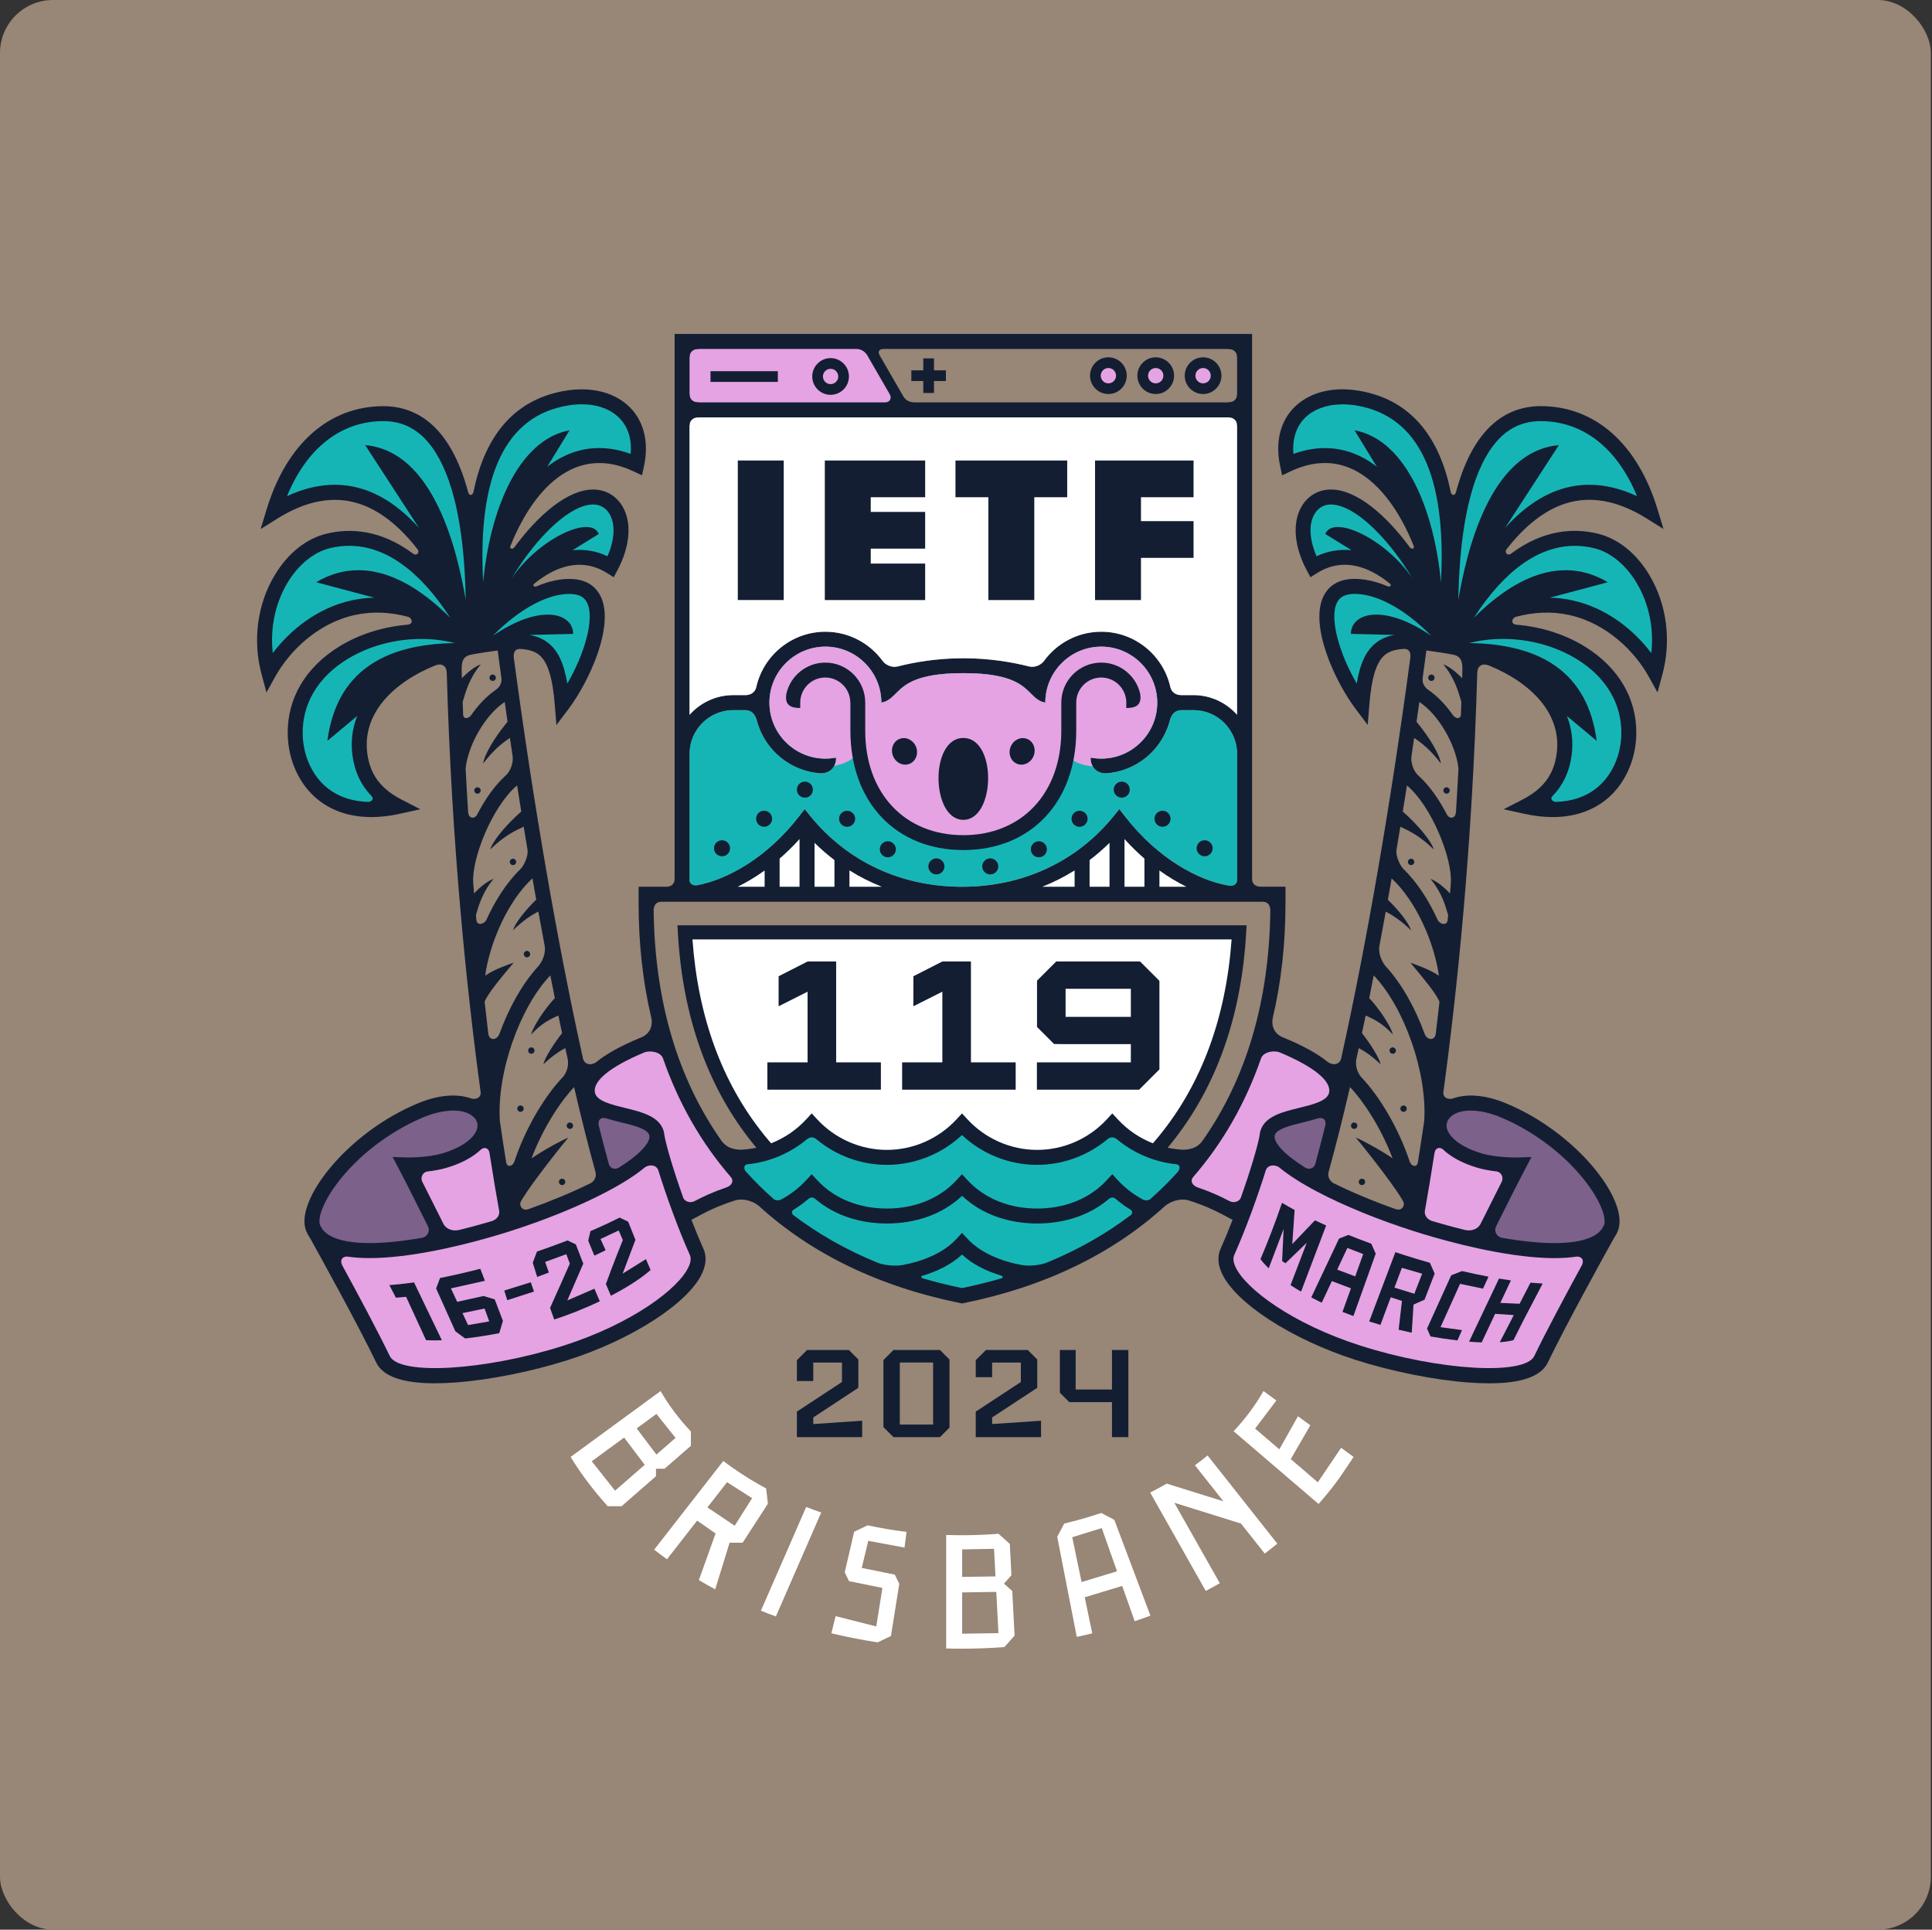 <svg width="729" height="728" viewBox="0 0 729 728" fill="none" xmlns="http://www.w3.org/2000/svg">
<rect x="0" y="0" width="729" height="728" fill="#333333" stroke="none"/>
<rect width="728.562" height="728" rx="20" fill="#988676"/>
<g clip-path="url(#clip0_1018_143)">
<path d="M622.389 216.995C617.438 208.693 610.436 203.106 602.672 201.279C593.903 199.208 582.487 199.736 570.328 208.761C568.717 210.002 567.633 208.351 568.424 207.276C575.455 198.241 582.897 192.449 590.7 189.958C600.192 186.93 610.485 188.825 621.305 195.585L627.682 199.57L625.505 192.371C617.995 167.493 601.911 153.222 581.373 153.222C573.648 153.222 566.998 156.045 561.588 161.603C556.285 167.053 552.213 175.102 549.39 185.651C548.951 187.341 547.652 186.774 547.418 185.651H547.408C546.929 183.297 546.373 181.021 545.728 178.882C540.298 160.734 529.185 150.146 512.7 147.401C505.776 146.248 499.37 147.02 494.224 149.52C491.88 150.653 489.809 152.148 488.061 153.974C484.233 157.979 482.27 163.351 482.319 169.476C482.329 171.009 482.466 172.592 482.729 174.203C482.817 174.74 482.924 175.287 483.042 175.834L483.784 179.321L487.007 177.807C493.774 174.623 500.249 173.871 506.323 175.532C508.345 176.088 510.327 176.909 512.261 178.003C520.806 182.828 528.14 192.742 533.443 205.977C533.882 207.188 532.515 207.237 532.007 206.544C523.052 194.354 511.9 184.674 502.202 184.674C497.602 184.674 493.599 186.95 491.216 190.925C487.553 197.011 488.237 206.046 493.042 215.091L494.468 217.767L497.036 216.155C501.802 213.176 506.948 212.356 512.349 213.694C516.372 214.7 520.445 216.917 524.449 220.179C525.288 220.971 524.39 221.508 523.618 221.186V221.205C518.999 219.242 514.497 218.255 510.327 218.412C503.735 218.656 500.718 222.162 499.341 225.053C494.116 236.052 503.569 256.925 511.597 267.562L516.079 273.501L516.675 266.078C517.525 255.421 519.4 249.502 522.769 246.913C524.468 245.605 526.743 244.96 529.771 244.813C531.314 244.735 532.486 245.653 532.134 248.31C524.732 303.644 515.523 356.682 506.069 399.269C505.542 401.642 503.032 402.121 500.981 400.636C497.231 397.569 491.802 394.561 484.643 391.591C484.643 391.591 484.624 391.591 484.614 391.582C484.301 391.455 483.989 391.328 483.676 391.201C480.327 389.609 479.682 386.268 480.288 383.924C480.298 383.875 480.298 383.846 480.298 383.807C483.442 370.435 485.053 356.037 485.053 340.722V334.519H475.629C473.813 334.519 472.446 333.542 472.446 331.56V126H254.552V331.589C254.552 333.562 253.185 334.549 251.368 334.549H240.958V340.751C240.958 356.067 242.579 370.464 245.724 383.836C245.724 383.875 245.724 383.904 245.734 383.943C246.349 386.288 245.694 389.618 242.355 391.22C242.042 391.347 241.72 391.474 241.417 391.601C241.417 391.601 241.398 391.601 241.388 391.611C234.239 394.58 228.8 397.589 225.05 400.656C223.009 402.141 220.489 401.662 219.962 399.288C210.508 356.702 201.299 303.654 193.897 248.33C193.545 245.673 194.717 244.755 196.26 244.833C199.278 244.979 201.563 245.624 203.262 246.933C206.622 249.531 208.506 255.441 209.356 266.097L209.952 273.52L214.434 267.582C222.462 256.935 231.915 236.071 226.69 225.073C225.313 222.182 222.296 218.685 215.704 218.431C211.534 218.275 207.032 219.261 202.422 221.225V221.205C201.651 221.527 200.743 220.99 201.592 220.189C205.596 216.917 209.669 214.71 213.692 213.704C219.093 212.356 224.239 213.186 229.005 216.165L231.573 217.777L232.999 215.1C237.804 206.055 238.487 197.02 234.825 190.935C232.433 186.96 228.429 184.684 223.839 184.684C214.151 184.684 202.989 194.364 194.034 206.563C193.526 207.247 192.149 207.198 192.598 205.987C197.901 192.752 205.225 182.838 213.78 178.013C221.514 173.646 230.02 173.578 239.034 177.817L242.257 179.331L242.999 175.844C244.864 167.092 243.077 159.327 237.98 153.984C232.384 148.133 223.409 145.731 213.34 147.411C196.856 150.155 185.742 160.743 180.313 178.892C179.668 181.041 179.121 183.307 178.633 185.67H178.623C178.389 186.784 177.08 187.35 176.65 185.67C173.818 175.121 169.756 167.073 164.453 161.623C159.053 156.065 152.392 153.242 144.668 153.242C124.13 153.242 108.046 167.512 100.536 192.391L98.358 199.589L104.735 195.604C115.556 188.845 125.849 186.95 135.341 189.978C143.144 192.469 150.586 198.261 157.617 207.296C158.408 208.37 157.324 210.011 155.713 208.771C143.554 199.755 132.138 199.228 123.368 201.299C115.605 203.135 108.603 208.712 103.651 217.015C97.05 227.994 95.272 241.668 98.729 254.503L100.546 261.223L103.935 255.138C109.003 246.044 119.501 235.202 133.808 232.037C140.312 230.601 147.09 230.846 154.082 232.731C155.635 233.297 155.986 235.505 153.867 235.642V235.671C144.687 236.433 135.566 239.207 127.87 243.993C115.224 251.846 108.368 263.538 108.564 276.929C108.71 286.902 113.046 296.211 120.156 301.837C124.179 305.021 130.605 308.254 140.117 308.254C143.359 308.254 146.953 307.883 150.937 306.994L158.594 305.304L151.621 301.72C143.72 297.656 139.707 292.323 138.613 284.402C136.523 269.262 148.281 257.56 164.141 251.074C166.865 250.039 168.496 251.27 168.574 253.878C170.41 318.891 176.162 373.795 181.348 411.928C181.66 414.243 179.277 415.053 177.442 414.301C172.236 412.543 165.381 413.119 158.105 416.079C131.122 427.068 110.917 453.049 115.536 464.419C115.898 465.318 116.366 466.158 116.913 466.939C121.103 474.47 134.999 499.612 141.962 514.048C144.472 519.245 151.894 521.872 164.072 521.872C166.455 521.872 169.014 521.774 171.758 521.569C184.746 520.622 200.674 517.438 214.356 513.071C238.653 505.306 259.962 491.475 265.021 480.184C266.857 476.072 266.271 473.024 265.441 471.178C263.888 467.701 262.355 463.97 260.89 460.19C261.242 460.004 261.574 459.828 261.925 459.643C265.958 457.464 270.412 455.062 277.541 452.825C279.963 452.112 283.849 452.747 286.545 455.14C306.135 472.956 331.663 485.429 362.434 491.632L362.991 491.749L363.548 491.632C394.31 485.429 419.838 472.956 439.438 455.13C442.143 452.747 446.02 452.121 448.442 452.835C455.571 455.081 460.024 457.474 464.057 459.652C464.409 459.848 464.75 460.014 465.092 460.199C463.627 463.979 462.094 467.711 460.541 471.188C459.721 473.024 459.125 476.081 460.961 480.194C466.02 491.495 487.319 505.326 511.626 513.081C525.308 517.447 541.236 520.632 554.224 521.579C556.969 521.784 559.527 521.882 561.91 521.882C574.088 521.882 581.51 519.264 584.02 514.058C590.983 499.621 604.879 474.48 609.069 466.949C609.616 466.167 610.085 465.327 610.446 464.429C615.065 453.059 594.87 427.077 567.877 416.089C560.601 413.129 553.746 412.543 548.541 414.311C546.705 415.063 544.322 414.243 544.634 411.928C549.82 373.805 555.582 318.901 557.408 253.878C557.486 251.27 559.117 250.049 561.842 251.074C577.691 257.56 589.449 269.262 587.369 284.402C586.276 292.313 582.272 297.656 574.361 301.72L567.389 305.304L575.045 306.994C579.029 307.873 582.623 308.254 585.865 308.254C595.377 308.254 601.803 305.021 605.827 301.837C612.936 296.211 617.272 286.902 617.419 276.929C617.614 263.538 610.758 251.846 598.112 243.993C590.407 239.217 581.295 236.433 572.115 235.671V235.642C570.006 235.505 570.357 233.297 571.9 232.731C578.893 230.846 585.66 230.601 592.174 232.037C606.481 235.202 616.989 246.044 622.048 255.138L625.436 261.223L627.253 254.503C630.72 241.668 628.942 228.003 622.38 216.995H622.389ZM174.756 269.584C174.697 268.002 174.639 266.419 174.58 264.827C175.654 261.282 176.895 256.075 181.426 250.625C179.19 251.455 176.631 253.428 174.287 255.88C174.248 254.688 174.219 253.487 174.19 252.295L174.219 252.315C174.15 249.697 174.727 247.656 177.49 247.04C178.096 246.913 178.701 246.806 179.307 246.689C179.688 246.62 180.049 246.562 180.42 246.493C180.996 246.396 181.572 246.298 182.149 246.22L187.793 245.399C188.252 248.838 188.711 252.276 189.18 255.695C189.512 258.166 188.047 259.631 186.875 260.393C183.555 262.698 180.43 265.999 177.774 269.828H177.764C176.729 271.254 174.834 271.391 174.756 269.594V269.584ZM176.69 306.603H176.65C176.299 301.124 175.977 295.537 175.684 289.842C176.787 280.534 183.35 269.506 190.45 264.817C190.801 267.318 191.162 269.809 191.514 272.29C186.573 278.228 182.725 284.763 182.315 288.074C186.25 282.8 189.678 280.25 192.403 278.375C192.725 280.582 193.057 282.78 193.389 284.968C193.868 287.674 192.578 291.122 190.723 292.665C186.66 296.328 182.998 301.573 180.069 307.268C179.092 309.104 176.836 308.821 176.699 306.594L176.69 306.603ZM179.746 347.032C179.688 346.426 179.639 345.82 179.58 345.205C180.625 341.679 181.953 336.737 186.25 331.569C183.946 332.429 181.279 334.5 178.877 337.069C178.77 335.74 178.652 334.402 178.545 333.054H178.565C177.871 324.087 185.733 304.171 195.118 296.308C195.635 299.61 196.153 302.901 196.68 306.164C190.869 311.282 185.987 317.191 184.961 320.473C190.371 315.189 194.483 313.353 197.608 311.888C198.077 314.75 198.545 317.592 199.024 320.425C199.493 323.208 197.442 326.881 196.397 327.858C191.241 332.859 186.846 339.696 183.545 347.002C182.754 348.692 179.971 349.405 179.736 347.022L179.746 347.032ZM188.477 389.96C187.442 392.656 184.571 392.637 184.248 389.96C183.78 386.063 183.311 382.039 182.852 377.888C184.336 374.488 188.545 369.507 193.819 363.168C191.407 364.066 186.563 365.668 183.067 368.091C184.824 355.49 191.709 339.852 200.909 331.364C201.377 334.06 201.856 336.746 202.325 339.403C197.881 343.769 194.405 348.262 193.565 350.968C197.354 347.266 200.508 345.264 203.125 343.886C203.917 348.233 204.708 352.531 205.508 356.76C206.055 359.681 204.581 363.041 202.852 364.838C197.08 371.177 192.051 380.154 188.487 389.941L188.477 389.96ZM194.053 438.3C193.467 440.029 191.348 440.674 190.967 438.369C190.225 433.7 189.424 428.523 188.604 422.877C187.432 404.534 196.182 379.978 207.657 367.983C208.223 370.865 208.79 373.727 209.356 376.549C205.86 380.222 201.143 387.128 200.44 390.273C204.278 386.063 207.823 384.354 210.704 383.143C211.163 385.37 211.631 387.577 212.09 389.755C208.946 393.76 205.577 399.064 205.03 401.525C208.077 398.653 210.84 396.671 213.311 395.43C213.594 396.729 213.878 398.009 214.161 399.288C214.874 402.531 213.419 405.354 212.09 406.673C206.221 412.817 198.555 424.665 194.053 438.31V438.3ZM222.755 446.427C216.046 449.738 208.155 453.049 199.561 456.126C197.325 456.917 196.182 455.491 196.319 453.87C196.319 453.841 196.319 453.802 196.329 453.772C197.725 450.334 209.014 435.722 214.424 429.207C212.344 429.988 205.743 433.524 200.557 437.001C205.137 424.889 212.1 414.78 216.632 410.15C219.317 421.725 222.003 432.43 224.679 442.071C225.294 444.317 223.839 445.89 222.764 446.437L222.755 446.427ZM333.352 131.655H466.791V151.806H345.061C343.001 151.806 341.594 150.82 340.852 149.53L331.897 134.009C331.135 132.681 331.731 131.655 333.362 131.655H333.352ZM260.197 157.462H466.791V269.672C462.739 265.14 456.86 262.258 450.317 262.258H445.717C443.266 262.258 441.996 260.735 441.664 259.387C439.047 247.373 428.334 238.347 415.55 238.347C406.732 238.347 398.9 242.655 394.027 249.258C392.972 250.791 390.609 252.002 388.284 251.436C382.503 249.961 373.821 248.34 363.509 248.34C353.196 248.34 344.505 249.961 338.733 251.436C336.399 252.002 334.036 250.781 332.981 249.248C328.108 242.635 320.276 238.337 311.457 238.337C298.674 238.337 287.961 247.363 285.344 259.377C285.011 260.725 283.742 262.249 281.291 262.249H276.691C270.148 262.249 264.269 265.12 260.216 269.662V157.462H260.197ZM260.197 291.747V284.382C260.197 275.298 267.589 267.904 276.671 267.904H281.017C284.289 267.904 285.226 270.346 285.763 272.524C288.83 283.083 298.254 290.975 309.611 291.747C314.211 291.835 315.725 287.928 315.442 285.798C314.133 286.052 312.795 286.189 311.438 286.189C299.797 286.189 290.324 276.714 290.324 265.071C290.324 253.428 299.797 243.954 311.438 243.954C323.078 243.954 332.551 253.428 332.551 265.071H332.6C340.208 263.567 337.122 253.956 363.489 253.956C389.857 253.956 386.771 263.567 394.378 265.071H394.427C394.427 253.428 403.9 243.954 415.541 243.954C427.181 243.954 436.654 253.428 436.654 265.071C436.654 276.714 427.181 286.189 415.541 286.189C414.193 286.189 412.855 286.052 411.537 285.798C411.254 287.928 412.767 291.835 417.367 291.747C428.715 290.975 438.139 283.093 441.215 272.524C441.752 270.346 442.69 267.904 445.961 267.904H450.307C459.389 267.904 466.782 275.298 466.782 284.382V332.058C466.782 333.289 465.61 334.451 463.754 334.119C452.26 332.243 436.898 323.98 424.535 308.059L422.357 305.255L420.111 308.01C406.175 325.123 385.882 334.549 362.991 334.549C340.1 334.549 319.817 325.123 305.871 308.01L303.625 305.255L301.447 308.059C289.347 323.638 274.386 331.872 262.98 333.982C261.271 334.197 260.187 333.24 260.187 332.068V291.757L260.197 291.747ZM453.578 430.623C452.153 432.401 450.16 433.7 446.42 433.758C444.447 433.67 442.494 433.416 440.57 432.996C441.039 432.44 441.508 431.873 441.967 431.316C458.92 410.248 468.422 383.523 470.209 351.896L470.366 349.083H255.626L255.783 351.896C257.56 383.523 267.062 410.248 284.025 431.316C284.484 431.883 284.953 432.44 285.422 432.996C283.508 433.407 281.554 433.661 279.572 433.758C275.822 433.7 273.83 432.391 272.404 430.613C255.685 406.995 247.023 377.634 246.632 343.183C246.837 340.751 248.273 340.204 249.611 340.204H476.362C477.7 340.204 479.135 340.751 479.34 343.183C478.95 377.634 470.288 406.995 453.569 430.623H453.578ZM526.451 456.116C517.857 453.049 509.966 449.728 503.257 446.417C502.183 445.87 500.728 444.298 501.343 442.051C504.009 432.41 506.704 421.705 509.39 410.13C513.911 414.76 520.884 424.87 525.464 436.982C520.279 433.504 513.667 429.969 511.597 429.187C517.017 435.702 528.306 450.314 529.693 453.753C529.693 453.782 529.693 453.821 529.703 453.85C529.829 455.472 528.697 456.898 526.46 456.107L526.451 456.116ZM537.398 422.887C536.578 428.533 535.777 433.71 535.035 438.378C534.664 440.684 532.544 440.029 531.949 438.31C527.447 424.665 519.781 412.817 513.911 406.673C512.593 405.354 511.128 402.541 511.841 399.288C512.124 398.009 512.407 396.729 512.691 395.43C515.152 396.671 517.925 398.663 520.972 401.525C520.425 399.064 517.056 393.76 513.911 389.755C514.38 387.567 514.839 385.37 515.298 383.143C518.179 384.363 521.724 386.063 525.562 390.273C524.859 387.128 520.142 380.212 516.646 376.549C517.212 373.727 517.779 370.865 518.345 367.983C529.82 379.978 538.57 404.543 537.398 422.887ZM541.754 389.97C541.421 392.646 538.55 392.666 537.525 389.97C533.951 380.183 528.921 371.206 523.159 364.877C521.431 363.07 519.956 359.71 520.503 356.789C521.304 352.55 522.095 348.262 522.886 343.916C525.503 345.293 528.658 347.295 532.447 350.997C531.607 348.292 528.13 343.799 523.687 339.432C524.165 336.766 524.634 334.089 525.103 331.394C534.302 339.872 541.187 355.52 542.945 368.12C539.449 365.698 534.605 364.096 532.193 363.197C537.457 369.536 541.675 374.518 543.16 377.917C542.701 382.058 542.232 386.092 541.763 389.99L541.754 389.97ZM547.457 333.054C547.349 334.402 547.242 335.74 547.125 337.069C544.722 334.5 542.056 332.439 539.751 331.569C544.048 336.737 545.386 341.679 546.422 345.205C546.363 345.82 546.314 346.416 546.255 347.032C546.021 349.425 543.238 348.712 542.447 347.012C539.146 339.706 534.751 332.878 529.595 327.877C528.55 326.891 526.499 323.218 526.968 320.434C527.447 317.602 527.915 314.759 528.384 311.897C531.509 313.363 535.621 315.199 541.031 320.483C540.005 317.201 535.123 311.302 529.312 306.174C529.839 302.901 530.357 299.62 530.874 296.318C540.259 304.171 548.121 324.097 547.427 333.054H547.447H547.457ZM549.351 306.613H549.312C549.166 308.83 546.92 309.114 545.943 307.277C543.013 301.593 539.351 296.347 535.289 292.685C533.433 291.141 532.144 287.693 532.622 284.978C532.955 282.79 533.277 280.592 533.609 278.385C536.343 280.25 539.761 282.809 543.697 288.084C543.287 284.773 539.439 278.228 534.498 272.299C534.859 269.819 535.21 267.328 535.562 264.827C542.662 269.516 549.224 280.543 550.328 289.852C550.035 295.546 549.703 301.134 549.361 306.623L549.351 306.613ZM551.715 255.88C549.371 253.428 546.812 251.465 544.576 250.625C549.107 256.075 550.347 261.282 551.422 264.827C551.363 266.419 551.304 268.002 551.246 269.584C551.168 271.381 549.273 271.245 548.238 269.809H548.228C545.572 265.999 542.447 262.698 539.126 260.393C537.955 259.621 536.49 258.156 536.822 255.685C537.291 252.266 537.75 248.828 538.209 245.39L543.853 246.21C544.429 246.298 545.005 246.386 545.582 246.484C545.953 246.552 546.314 246.611 546.695 246.679C547.3 246.786 547.906 246.904 548.511 247.031C551.275 247.656 551.851 249.687 551.783 252.305L551.812 252.286C551.783 253.487 551.744 254.679 551.715 255.87V255.88Z" fill="#131E33"/>
<path d="M260.195 269.662C264.248 265.13 270.127 262.249 276.67 262.249H281.27C283.721 262.249 284.991 260.725 285.323 259.377C287.94 247.363 298.653 238.337 311.436 238.337C320.255 238.337 328.087 242.645 332.96 249.248C334.015 250.781 336.378 251.993 338.712 251.426C344.493 249.951 353.175 248.33 363.488 248.33C373.801 248.33 382.482 249.951 388.264 251.426C390.598 251.993 392.961 250.772 394.006 249.238C398.879 242.625 406.711 238.328 415.53 238.328C428.313 238.328 439.026 247.353 441.643 259.367C441.975 260.715 443.245 262.239 445.696 262.239H450.296C456.839 262.239 462.718 265.111 466.771 269.652V157.462H260.176V269.672L260.195 269.662Z" fill="white"/>
<path d="M450.315 267.914H445.97C442.698 267.914 441.76 270.356 441.223 272.534C438.157 283.093 428.733 290.985 417.375 291.757C412.776 291.845 411.262 287.937 411.545 285.808C412.854 286.062 414.192 286.199 415.549 286.199C427.19 286.199 436.663 276.724 436.663 265.081C436.663 253.438 427.19 243.964 415.549 243.964C403.908 243.964 394.436 253.438 394.436 265.081H394.387C386.779 263.577 389.865 253.966 363.498 253.966C337.13 253.966 340.216 263.577 332.608 265.081H332.56C332.56 253.438 323.087 243.964 311.446 243.964C299.805 243.964 290.332 253.438 290.332 265.081C290.332 276.724 299.805 286.199 311.446 286.199C312.804 286.199 314.132 286.062 315.45 285.808C315.733 287.937 314.22 291.845 309.62 291.757C298.272 290.985 288.848 283.103 285.772 272.534C285.235 270.356 284.297 267.914 281.026 267.914H276.68C267.598 267.914 260.205 275.308 260.205 284.392V332.068C260.205 333.24 261.279 334.197 262.998 333.982C274.405 331.872 289.366 323.648 301.465 308.059L303.643 305.255L305.889 308.01C319.835 325.123 340.118 334.549 363.009 334.549C385.9 334.549 406.184 325.123 420.129 308.01L422.375 305.255L424.553 308.059C436.926 323.98 452.288 332.243 463.773 334.119C465.628 334.451 466.8 333.289 466.8 332.058V284.382C466.8 275.298 459.407 267.904 450.325 267.904L450.315 267.914Z" fill="#16B5B5"/>
<path d="M198.838 361.156C199.502 361.156 200.039 360.618 200.039 359.954C200.039 359.29 199.502 358.753 198.838 358.753C198.174 358.753 197.637 359.29 197.637 359.954C197.637 360.618 198.174 361.156 198.838 361.156Z" fill="#131E33"/>
<path d="M200.488 397.54C201.152 397.54 201.689 397.002 201.689 396.339C201.689 395.675 201.152 395.137 200.488 395.137C199.825 395.137 199.287 395.675 199.287 396.339C199.287 397.002 199.825 397.54 200.488 397.54Z" fill="#131E33"/>
<path d="M215.039 425.895C215.703 425.895 216.24 425.358 216.24 424.694C216.24 424.03 215.703 423.493 215.039 423.493C214.375 423.493 213.838 424.03 213.838 424.694C213.838 425.358 214.375 425.895 215.039 425.895Z" fill="#131E33"/>
<path d="M212.1 444.688C211.436 444.688 210.898 445.226 210.898 445.89C210.898 446.554 211.436 447.091 212.1 447.091C212.764 447.091 213.301 446.554 213.301 445.89C213.301 445.226 212.764 444.688 212.1 444.688Z" fill="#131E33"/>
<path d="M196.396 419.459C197.06 419.459 197.598 418.921 197.598 418.257C197.598 417.594 197.06 417.056 196.396 417.056C195.733 417.056 195.195 417.594 195.195 418.257C195.195 418.921 195.733 419.459 196.396 419.459Z" fill="#131E33"/>
<path d="M193.555 326.373C194.219 326.373 194.756 325.836 194.756 325.172C194.756 324.507 194.219 323.97 193.555 323.97C192.891 323.97 192.354 324.507 192.354 325.172C192.354 325.836 192.891 326.373 193.555 326.373Z" fill="#131E33"/>
<path d="M180.166 299.424C180.829 299.424 181.367 298.886 181.367 298.223C181.367 297.559 180.829 297.021 180.166 297.021C179.503 297.021 178.965 297.559 178.965 298.223C178.965 298.886 179.503 299.424 180.166 299.424Z" fill="#131E33"/>
<path d="M185.898 256.886C186.563 256.886 187.1 256.349 187.1 255.685C187.1 255.021 186.563 254.483 185.898 254.483C185.234 254.483 184.697 255.021 184.697 255.685C184.697 256.349 185.234 256.886 185.898 256.886Z" fill="#131E33"/>
<path d="M378.059 482.216C373.196 483.632 368.186 484.882 363.001 485.947C357.815 484.882 352.805 483.632 347.942 482.216C347.59 482.001 347.492 481.483 347.971 481.336C353.645 479.647 359.036 477.029 363.001 473.298C366.956 477.019 372.346 479.627 378.02 481.317V481.336C378.509 481.473 378.411 482.001 378.059 482.216Z" fill="#16B5B5"/>
<path d="M426.703 458.392C417.249 465.562 406.653 471.559 394.944 476.365C392.61 477.273 388.733 477.771 385.628 477.273C378.001 475.896 370.051 472.751 365.09 467.369L363.01 465.122L360.93 467.369C355.998 472.712 348.186 475.857 340.608 477.244C337.473 477.801 333.459 477.302 331.076 476.365C319.357 471.559 308.771 465.562 299.318 458.392C298.732 457.826 298.585 456.917 299.464 456.37C301.398 455.189 303.244 453.85 304.962 452.366C305.754 451.672 306.681 451.535 307.58 452.278C315.06 458.666 324.709 461.586 334.67 461.586C345.197 461.586 355.373 458.334 363.02 451.154C370.667 458.334 380.842 461.586 391.37 461.586C401.331 461.586 410.97 458.666 418.46 452.278C419.359 451.545 420.277 451.672 421.077 452.375C422.796 453.85 424.642 455.189 426.576 456.37C427.445 456.927 427.308 457.836 426.722 458.392H426.703Z" fill="#16B5B5"/>
<path d="M444.603 441.914C441.253 445.655 437.679 449.172 433.91 452.493C433.226 452.903 432.191 452.981 431.302 452.571C427.757 450.686 424.515 448.205 421.78 445.235L419.7 442.989L417.62 445.235C410.862 452.551 401.292 455.941 391.35 455.941C381.409 455.941 371.829 452.551 365.071 445.235L362.99 442.989L360.91 445.235C354.152 452.551 344.582 455.941 334.64 455.941C324.699 455.941 315.119 452.551 308.361 445.235L306.281 442.989L304.201 445.235C301.466 448.195 298.234 450.676 294.698 452.561C293.81 452.991 292.765 452.913 292.081 452.493C288.312 449.172 284.737 445.665 281.388 441.924C280.587 440.918 280.606 439.424 282.023 439.257C290.226 438.437 298.019 435.155 304.367 429.9C305.363 429.05 306.681 428.689 307.999 429.754C315.412 435.966 324.865 439.463 334.621 439.463C345.148 439.463 355.324 435.399 362.971 428.22C370.618 435.399 380.793 439.463 391.321 439.463C401.077 439.463 410.53 435.966 417.942 429.744C419.261 428.689 420.579 429.05 421.575 429.9C427.913 435.145 435.716 438.427 443.919 439.248C445.335 439.424 445.355 440.908 444.554 441.914H444.603Z" fill="#16B5B5"/>
<path d="M288.174 427.976C272.432 408.411 263.389 383.68 261.289 354.416H464.72C462.61 383.68 453.577 408.421 437.825 427.986C436.926 429.109 435.979 430.222 435.012 431.326C430.022 429.363 425.481 426.306 421.78 422.301L419.7 420.054L417.619 422.301C410.862 429.617 401.291 433.817 391.35 433.817C381.408 433.817 371.828 429.617 365.07 422.301L362.99 420.054L360.91 422.301C354.152 429.617 344.581 433.817 334.64 433.817C324.698 433.817 315.118 429.617 308.36 422.301L306.28 420.054L304.2 422.301C300.499 426.306 295.958 429.373 290.967 431.326C290.02 430.232 289.073 429.128 288.155 427.986L288.174 427.976Z" fill="white"/>
<g opacity="0.5">
<path d="M121.581 463.677C121.181 462.954 120.898 462.456 120.751 462.192C119.716 459.35 122.294 452.18 129.316 443.79C137.275 434.266 148.554 426.081 160.244 421.314C163.457 420.006 167.451 418.98 171.104 418.98C173.916 418.98 176.533 419.586 178.408 421.148C179.414 421.979 180.518 423.414 180.088 425.514C179.483 428.445 175.713 432.518 166.924 435.126C160.976 436.894 153.086 436.659 153.008 436.659L148.154 436.503L150.41 440.801C153.437 446.564 158.262 456.195 161.435 462.553C162.519 464.731 160.986 466.665 159.336 466.968C155.43 467.652 151.465 468.219 147.588 468.57C133.886 469.83 124.794 468.092 121.591 463.667L121.581 463.677Z" fill="#E5A3E3"/>
<path d="M228.947 421.969C230.793 422.555 232.707 423.034 234.563 423.483C238.889 424.538 243.782 425.739 244.846 427.898C245.051 428.318 245.266 429.021 244.739 430.262C243.508 433.172 239.543 436.698 233.606 440.439C232.092 441.416 230.207 440.869 229.709 439.082C228.449 434.481 227.18 429.656 225.91 424.596C225.559 423.004 226.262 421.187 228.938 421.959L228.947 421.969Z" fill="#E5A3E3"/>
<path d="M500.084 424.606C498.814 429.656 497.555 434.491 496.295 439.091C495.807 440.869 493.912 441.416 492.398 440.449C486.461 436.708 482.496 433.182 481.265 430.271C480.738 429.021 480.953 428.328 481.158 427.908C482.222 425.759 487.125 424.557 491.451 423.493C493.307 423.033 495.23 422.565 497.066 421.979C499.742 421.207 500.445 423.024 500.094 424.616L500.084 424.606Z" fill="#E5A3E3"/>
<path d="M547.593 421.148C549.468 419.586 552.086 418.98 554.898 418.98C558.551 418.98 562.545 420.006 565.758 421.314C577.447 426.071 588.727 434.266 596.686 443.79C603.708 452.18 606.286 459.359 605.251 462.192C605.104 462.456 604.821 462.954 604.421 463.677C601.217 468.092 592.125 469.84 578.424 468.58C574.547 468.219 570.572 467.662 566.676 466.978C565.025 466.675 563.492 464.741 564.576 462.563C567.74 456.214 572.574 446.573 575.602 440.811L577.858 436.513L573.004 436.669C572.926 436.669 565.035 436.903 559.088 435.136C550.299 432.528 546.529 428.454 545.924 425.524C545.494 423.424 546.597 421.988 547.603 421.158L547.593 421.148Z" fill="#E5A3E3"/>
</g>
<path d="M181.326 433.817C182.507 432.606 184.382 432.87 184.714 435.018C186.091 443.878 187.332 451.174 188.328 456.722C188.718 458.91 186.98 460.268 185.535 460.697C182.166 461.694 177.986 462.856 173.347 463.999C170.369 464.741 168.122 463.325 167.341 461.772C165.29 457.66 162.204 451.467 159.372 445.9C158.454 444.102 159.646 442.159 161.277 441.953C163.62 441.69 166.169 441.27 168.523 440.566C173.972 438.945 178.337 436.62 181.316 433.827L181.326 433.817Z" fill="#E5A3E3"/>
<path d="M259.863 477.859C256.132 486.191 238.319 499.475 212.645 507.67C183.143 517.096 150.662 519.03 147.068 511.577C142.527 502.161 135.085 488.281 129.255 477.595C127.849 475.017 129.704 473.894 131.101 474.079C133.611 474.441 136.384 474.636 139.46 474.636C142.136 474.636 145.017 474.489 148.113 474.206C165.769 472.585 185.076 466.851 192.557 464.458C206.014 460.16 218.954 454.876 229.003 449.572C234.891 446.466 239.608 443.467 243.114 440.586C244.716 439.209 247.685 439.267 248.417 441.582C251.405 451.184 255.888 463.589 260.302 473.464C260.81 474.607 260.673 476.081 259.882 477.849L259.863 477.859Z" fill="#E5A3E3"/>
<path d="M273.905 448.039C268.944 449.728 265.272 451.467 262.069 453.147C260.145 454.124 258.231 453.059 257.811 451.897C254.178 441.69 251.414 432.371 250.701 428.337C250.623 427.146 250.281 426.149 249.91 425.397C247.684 420.894 241.688 419.42 235.906 418.003C230.73 416.733 225.369 415.425 224.558 412.455C223.338 408.021 230.008 402.541 243.084 397.052C245.242 396.182 249.285 396.798 250.174 399.298C256.033 416.225 264.637 431.219 275.77 444.063H275.76C277.108 445.646 275.995 447.365 273.915 448.048L273.905 448.039Z" fill="#E5A3E3"/>
<path d="M463.919 453.137C460.726 451.467 457.054 449.719 452.083 448.039C450.003 447.355 448.89 445.636 450.237 444.053H450.227C461.36 431.209 469.954 416.216 475.824 399.288C476.712 396.788 480.755 396.163 482.914 397.042C495.99 402.541 502.66 408.011 501.439 412.445C500.629 415.405 495.267 416.724 490.091 417.993C484.3 419.41 478.314 420.885 476.087 425.388C475.716 426.14 475.374 427.136 475.296 428.328C474.583 432.362 471.82 441.68 468.187 451.887C467.767 453.049 465.853 454.124 463.929 453.137H463.919Z" fill="#E5A3E3"/>
<path d="M596.743 477.595C590.913 488.281 583.471 502.161 578.93 511.577C575.336 519.03 542.855 517.096 513.353 507.67C487.679 499.465 469.866 486.191 466.135 477.859C465.344 476.091 465.208 474.616 465.715 473.474C470.12 463.598 474.612 451.194 477.6 441.592C478.333 439.277 481.302 439.218 482.903 440.596C486.409 443.467 491.126 446.476 497.015 449.582C507.064 454.886 520.003 460.17 533.461 464.468C540.941 466.861 560.248 472.594 577.905 474.216C581 474.499 583.881 474.646 586.547 474.646C589.614 474.646 592.397 474.45 594.907 474.079C596.313 473.903 598.159 475.036 596.753 477.605L596.743 477.595Z" fill="#E5A3E3"/>
<path d="M544.672 433.817C547.651 436.611 552.016 438.935 557.466 440.557C559.819 441.25 562.368 441.68 564.712 441.944C566.343 442.149 567.534 444.093 566.616 445.89C563.784 451.467 560.688 457.65 558.647 461.762C557.876 463.315 555.62 464.731 552.641 463.989C548.003 462.846 543.823 461.684 540.454 460.688C539.018 460.258 537.28 458.9 537.661 456.712C538.657 451.154 539.897 443.868 541.274 435.009C541.606 432.86 543.481 432.586 544.663 433.807L544.672 433.817Z" fill="#E5A3E3"/>
<path d="M565.639 165.539C570.004 161.056 575.151 158.878 581.372 158.878C597.329 158.878 610.288 169.095 617.681 187.175C611.558 184.322 605.561 182.887 599.721 182.887C596.069 182.887 592.485 183.443 588.979 184.567C581.577 186.921 574.545 191.824 567.895 199.179L588.198 167.942C561.938 170.247 553.295 208.722 550.277 226.294C550.902 188.913 558.754 172.631 565.639 165.549V165.539Z" fill="#16B5B5"/>
<path d="M511.098 162.326L519.516 176.088C518.061 174.955 516.567 173.939 515.034 173.07C514.477 172.758 513.911 172.465 513.344 172.181C513.159 172.093 512.973 172.006 512.787 171.927C512.397 171.742 512.016 171.566 511.625 171.41C511.401 171.322 511.186 171.234 510.961 171.146C510.6 170.999 510.239 170.863 509.868 170.736C509.633 170.658 509.399 170.579 509.174 170.501C508.813 170.384 508.442 170.277 508.08 170.169C507.846 170.101 507.621 170.042 507.387 169.984C507.006 169.886 506.615 169.798 506.235 169.72C506.02 169.671 505.805 169.622 505.59 169.583C505.141 169.495 504.692 169.427 504.233 169.358C504.076 169.339 503.93 169.31 503.774 169.29C503.158 169.212 502.543 169.153 501.928 169.114C501.84 169.114 501.752 169.114 501.664 169.105C501.137 169.075 500.61 169.056 500.082 169.056C500.033 169.056 499.985 169.056 499.936 169.056C499.594 169.056 499.262 169.065 498.92 169.075C498.783 169.075 498.647 169.075 498.51 169.075C497.983 169.105 497.455 169.134 496.928 169.192C496.752 169.212 496.576 169.232 496.401 169.251C496.039 169.29 495.668 169.339 495.297 169.388C495.082 169.417 494.867 169.456 494.662 169.495C494.33 169.554 493.998 169.612 493.656 169.681C493.432 169.72 493.217 169.769 492.992 169.818C492.66 169.886 492.328 169.974 491.986 170.052C491.772 170.101 491.557 170.159 491.342 170.218C490.981 170.316 490.619 170.423 490.248 170.531C490.063 170.589 489.877 170.638 489.691 170.697C489.145 170.872 488.598 171.058 488.051 171.253C487.992 170.57 487.963 169.905 487.963 169.251C487.963 164.68 489.369 160.812 492.152 157.891C492.524 157.501 492.924 157.139 493.344 156.788C493.432 156.709 493.529 156.631 493.617 156.563C494.037 156.231 494.477 155.908 494.936 155.615C494.984 155.586 495.043 155.557 495.092 155.518C495.522 155.244 495.971 155 496.43 154.766C496.527 154.717 496.625 154.668 496.723 154.619C497.221 154.375 497.748 154.15 498.276 153.955C498.363 153.916 498.461 153.887 498.559 153.857C499.047 153.681 499.555 153.525 500.072 153.379C500.16 153.359 500.248 153.33 500.336 153.301C500.912 153.154 501.498 153.027 502.104 152.92C502.231 152.9 502.358 152.88 502.485 152.861C503.061 152.773 503.647 152.695 504.252 152.646C504.301 152.646 504.35 152.636 504.399 152.627C505.033 152.578 505.688 152.558 506.342 152.548C506.479 152.548 506.625 152.548 506.762 152.548C507.504 152.548 508.246 152.587 509.008 152.646C509.116 152.646 509.233 152.666 509.35 152.675C510.151 152.754 510.961 152.841 511.782 152.978C535.2 156.875 545.903 179.273 543.706 219.662C541.274 193.445 530.952 166.037 511.108 162.326H511.098Z" fill="#16B5B5"/>
<path d="M500.062 201.445L509.975 207.579C505.424 207.12 500.961 207.872 496.781 209.855C494.037 203.535 493.734 197.685 496.049 193.836C497.406 191.57 499.594 190.32 502.191 190.32C508.617 190.32 517.651 197.099 526.362 208.449C528.764 211.584 530.981 214.915 532.993 218.285C523.08 203.457 503.119 193.934 500.062 201.445Z" fill="#16B5B5"/>
<path d="M509.72 239.138L526.234 239.529C523.587 239.998 521.273 240.916 519.29 242.45C515.53 245.351 513.245 250.02 511.937 257.873C505.647 247.089 501.507 233.649 504.436 227.476C505.1 226.089 506.448 224.213 510.53 224.067C519.095 223.754 530.013 229.664 540.052 239.861C521.771 227.368 509.729 231.402 509.729 239.138H509.72Z" fill="#16B5B5"/>
<path d="M595.151 248.789C606.04 255.548 611.948 265.511 611.782 276.832C611.655 285.124 608.13 292.812 602.339 297.393C598.237 300.635 593.022 302.354 586.977 302.54C585.766 302.354 584.809 301.436 585.756 300.401H585.737C589.751 296.279 592.153 291.239 592.993 285.163C593.735 279.742 593.051 274.712 591.235 270.112L602.475 279.498C599.135 253.868 581.616 242.967 554.379 242.606C558.441 241.561 562.738 241.043 567.084 241.043C576.869 241.043 586.909 243.661 595.161 248.789H595.151Z" fill="#16B5B5"/>
<path d="M623.071 246.376C616.645 237.869 606.44 229.4 593.413 226.519C590.581 225.893 587.719 225.552 584.819 225.473L606.694 219.662C585.209 206.886 565.043 224.204 556.107 233.092C567.69 215.169 580.688 205.928 594.243 205.928C596.606 205.928 598.989 206.212 601.382 206.778C607.553 208.234 613.442 213.01 617.544 219.896C622.212 227.72 624.126 237.087 623.081 246.386L623.071 246.376Z" fill="#16B5B5"/>
<path d="M525.512 397.54C526.175 397.54 526.713 397.002 526.713 396.339C526.713 395.675 526.175 395.137 525.512 395.137C524.848 395.137 524.311 395.675 524.311 396.339C524.311 397.002 524.848 397.54 525.512 397.54Z" fill="#131E33"/>
<path d="M510.961 425.895C511.625 425.895 512.162 425.358 512.162 424.694C512.162 424.03 511.625 423.493 510.961 423.493C510.297 423.493 509.76 424.03 509.76 424.694C509.76 425.358 510.297 425.895 510.961 425.895Z" fill="#131E33"/>
<path d="M513.91 447.091C514.574 447.091 515.111 446.554 515.111 445.89C515.111 445.225 514.574 444.688 513.91 444.688C513.246 444.688 512.709 445.225 512.709 445.89C512.709 446.554 513.246 447.091 513.91 447.091Z" fill="#131E33"/>
<path d="M529.604 419.458C530.267 419.458 530.805 418.921 530.805 418.257C530.805 417.594 530.267 417.056 529.604 417.056C528.94 417.056 528.402 417.594 528.402 418.257C528.402 418.921 528.94 419.458 529.604 419.458Z" fill="#131E33"/>
<path d="M532.445 323.97C531.781 323.97 531.244 324.507 531.244 325.172C531.244 325.836 531.781 326.373 532.445 326.373C533.109 326.373 533.647 325.836 533.647 325.172C533.647 324.507 533.109 323.97 532.445 323.97Z" fill="#131E33"/>
<path d="M545.834 299.424C546.498 299.424 547.035 298.887 547.035 298.223C547.035 297.559 546.498 297.021 545.834 297.021C545.17 297.021 544.633 297.559 544.633 298.223C544.633 298.887 545.17 299.424 545.834 299.424Z" fill="#131E33"/>
<path d="M540.102 254.493C539.438 254.493 538.9 255.03 538.9 255.695C538.9 256.359 539.438 256.896 540.102 256.896C540.766 256.896 541.303 256.359 541.303 255.695C541.303 255.03 540.766 254.493 540.102 254.493Z" fill="#131E33"/>
<path d="M332.383 400.802H315.508V362.738H304.727L293.799 368.305L293.789 379.636L304.727 374.127V400.802H289.551V411.097H332.383V400.802Z" fill="#131E33"/>
<path d="M383.245 400.802H366.36V362.738H355.578L344.65 368.305L344.641 379.636L355.578 374.127V400.802H340.402V411.097H383.245V400.802Z" fill="#131E33"/>
<path d="M430.178 362.738H398.537L391.301 369.976V386.981V387.44L397.727 393.867L402.082 393.916H426.702V400.802H391.252V411.097H429.837L437.483 403.449V370.044L430.178 362.738ZM426.702 383.621H402.082V373.033H426.702V383.621Z" fill="#131E33"/>
<path d="M186.67 490.205L182.412 488.936L172.52 491.143L170.137 486.064L182.969 483.202L181.24 478.68L180.498 478.846C176.094 479.988 171.182 481.131 166.055 482.137L164.561 486.093L171.817 502.249L175.508 504.955C179.6 504.495 183.946 503.821 188.379 502.962L189.766 498.322L186.67 490.196V490.205ZM176.621 499.905L174.512 495.392L182.842 493.663L184.6 498.518L176.621 499.895V499.905Z" fill="#131E33"/>
<path d="M214.072 490.586L220.088 476.726L218.076 471.53L217.285 469.479L214.141 467.974C210.43 469.41 206.572 470.817 202.607 472.184L201.025 476.375L202.695 481.747L207.1 480.086L205.693 476.091L213.682 473.161L215.01 476.726C215.01 476.726 210.186 487.617 207.559 493.429L209.121 497.795C209.238 497.756 209.346 497.727 209.463 497.687C214.102 496.203 220.205 493.839 226.319 490.928L224.287 486.181L214.072 490.606V490.586Z" fill="#131E33"/>
<path d="M234.942 480.496L239.766 467.759L237.031 460.903L233.799 459.359C230.43 461.059 226.738 462.768 222.793 464.468L221.953 468.062L224.277 473.718L228.516 471.676L226.592 467.437L233.447 464.214L235.01 467.828C235.01 467.828 230.733 478.406 228.623 484.433L230.508 488.838C236.172 485.908 241.553 482.577 245.489 479.129L243.731 475.027L234.942 480.496Z" fill="#131E33"/>
<path d="M450.873 552.796L461.625 566.393L440.229 559.712C438.197 560.884 436.117 562.017 433.988 563.091L454.975 600.208C456.762 599.271 458.52 598.294 460.268 597.298L443.1 566.94L468.266 574.793L477.221 586.114C478.833 584.893 480.425 583.652 481.968 582.373L455.659 549.104C454.125 550.354 452.524 551.585 450.873 552.787V552.796Z" fill="white"/>
<path d="M287.121 607.671C288.986 608.423 290.861 609.146 292.756 609.839L309.875 570.613C307.961 569.958 306.067 569.265 304.192 568.532L287.111 607.671H287.121Z" fill="white"/>
<path d="M497.25 559.214L487.045 550.472L494.428 537.715L489.76 534.306L482.729 546.78L473.588 538.956L481.615 528.348L476.752 524.793C473.734 530.077 469.965 535.166 465.482 539.962L497.534 567.399C500.346 564.225 502.973 560.962 505.405 557.602L509.887 550.96C510.171 550.521 510.454 550.071 510.727 549.632L506.04 546.203L497.25 559.214Z" fill="white"/>
<path d="M276.407 553.724C275.215 552.884 274.063 552.025 272.93 551.155L246.836 584.639C248.408 585.87 250.029 587.081 251.67 588.263L263.047 573.67L270 578.534L263.701 596.126C265.723 597.327 267.784 598.48 269.873 599.603L275.293 582.021H280.215L289.747 567.311L289.102 561.548C284.669 559.165 280.43 556.557 276.416 553.724H276.407ZM277.217 575.594L266.924 568.698L274.346 559.184L283.79 565.211L277.217 575.604V575.594Z" fill="white"/>
<path d="M247.51 554.105H250.762L260.694 545.441V540.069C256.163 535.234 252.305 530.136 249.268 524.802L215.303 549.651C219.287 556.157 224.004 562.369 229.317 568.259H234.532L247.52 556.928V554.096L247.51 554.105ZM247.696 533.427L254.903 542.472L247.696 548.762L240.235 538.887L247.696 533.427ZM232.08 562.378L223.281 551.292L235.508 542.345L243.272 552.621L232.08 562.378Z" fill="white"/>
<path d="M378.83 597.454L381.643 594.299L381.028 582.451L376.76 578.642C372.219 579.003 367.629 579.189 363 579.189C360.998 579.189 358.996 579.149 357.014 579.091V621.912C359.006 621.971 360.998 622 363 622C368.361 622 373.694 621.785 378.977 621.394L382.834 617.067L381.955 600.238L378.83 597.444V597.454ZM363.049 584.541L375.08 584.317L375.627 594.729L363.049 594.914V584.541ZM363.049 616.345V600.765L375.93 600.57L376.741 616.13L363.039 616.345H363.049Z" fill="white"/>
<path d="M420.451 573.387L415.53 570.788C410.998 572.322 406.33 573.65 401.564 574.774L398.918 579.784L406.291 617.536C408.254 617.126 410.207 616.686 412.141 616.218L409.309 602.602L423.44 598.314L428.147 611.627C430.149 610.963 432.122 610.259 434.085 609.527L420.461 573.387H420.451ZM408.108 596.848L404.592 579.941L415.725 576.493L421.487 592.795L408.117 596.858L408.108 596.848Z" fill="white"/>
<path d="M322.297 577.88L318.742 593.176L320.344 596.516L332.961 599.066L330.637 613.6L315.295 609.712L313.693 616.178C319.426 617.565 325.266 618.708 331.194 619.607L336.174 617.224L339.319 597.552L337.639 594.045L325.158 591.525L327.629 581.308L341.301 583.848L342.063 577.928C337.082 577.323 332.18 576.493 327.375 575.448L322.307 577.88H322.297Z" fill="white"/>
<path d="M577.494 483.905L573.393 491.866L566.108 491.544L570.112 483.056C568.608 482.841 567.113 482.606 565.619 482.362L554.32 506.166C555.971 506.303 557.553 506.4 559.076 506.449L564.154 495.675L571.196 496.134L565.912 506.381C568.324 506.205 569.926 505.902 570.912 505.629L571.088 505.58L571.166 505.414C573.471 500.725 576.518 494.816 580.248 487.793L582.075 484.228L581.508 484.198C580.18 484.13 578.842 484.032 577.494 483.915V483.905Z" fill="#131E33"/>
<path d="M517.426 469.215C514.457 468.121 511.557 467.017 508.764 465.894L505.258 467.281L494.779 489.463C496.039 490.127 497.348 490.801 498.725 491.465L502.553 483.319L509.76 486.044L506.557 494.933C507.895 495.47 509.272 495.998 510.678 496.515L519.096 472.975L517.436 469.225L517.426 469.215ZM511.352 481.542L504.565 478.982L508.403 470.807L514.379 473.122L511.352 481.532V481.542Z" fill="#131E33"/>
<path d="M550.912 484.345L559.575 486.162L561.664 481.649C558.217 481.004 554.848 480.272 551.645 479.529L547.582 481.131L538.461 501.223L539.77 504.193C543.256 504.818 546.674 505.326 549.936 505.707L551.655 501.8L543.549 500.696L550.932 484.335L550.912 484.345Z" fill="#131E33"/>
<path d="M496.166 460.395L487.612 469.352L488.5 456.497C486.938 455.648 485.502 454.837 484.174 454.036L483.764 453.792H483.744L483.588 454.251C481.01 461.694 478.285 468.805 475.707 474.812L475.619 475.017L475.756 475.202C476.43 476.15 477.436 477.254 478.725 478.475L484.35 463.647L483.774 475.74L485.043 476.589L493.08 468.844L486.957 484.833C488.061 485.566 489.242 486.298 490.492 487.041L490.961 487.197L500.395 462.338C498.95 461.694 497.534 461.039 496.166 460.395Z" fill="#131E33"/>
<path d="M539.555 476.414C535.834 475.368 532.729 474.411 530.502 473.698C529.164 473.268 527.836 472.839 526.518 472.399L516.635 498.547C518.022 498.987 519.447 499.416 520.873 499.827L524.779 489.414L528.998 490.801L527.748 501.653C529.389 502.054 531.039 502.434 532.69 502.796L533.364 492.169L533.569 492.081L537.504 490.342V490.362L541.342 480.487L539.545 476.423L539.555 476.414ZM533.666 488.086L526.166 485.781L528.969 478.308L536.616 480.526L533.666 488.086Z" fill="#131E33"/>
<path d="M363.487 318.608C395.812 318.608 401.33 283.923 401.33 283.923C403.761 286.404 406.398 288.494 412.326 289.168C411.642 288.035 411.418 286.756 411.545 285.808C412.853 286.062 414.191 286.199 415.549 286.199C427.189 286.199 436.662 276.724 436.662 265.081C436.662 253.438 427.189 243.964 415.549 243.964C403.908 243.964 394.435 253.438 394.435 265.081H394.386C386.779 263.577 389.865 253.966 363.497 253.966C337.13 253.966 340.216 263.577 332.608 265.081H332.559C332.559 253.438 323.086 243.964 311.446 243.964C299.805 243.964 290.332 253.438 290.332 265.081C290.332 276.724 299.805 286.199 311.446 286.199C312.803 286.199 314.131 286.062 315.45 285.808C315.567 286.687 315.371 287.859 314.795 288.934C319.59 288.084 321.954 286.17 324.141 283.923C324.727 290.77 331.172 318.608 363.507 318.608H363.487Z" fill="#E5A3E3"/>
<path d="M151.033 484.462H151.004C149.637 484.609 148.27 484.736 146.912 484.833L149.393 489.58L153.231 489.248L160.76 505.599C161.737 505.658 162.84 505.687 164.1 505.687C164.94 505.687 165.828 505.668 166.727 505.638L156.229 483.808C154.49 484.052 152.752 484.277 151.023 484.452L151.033 484.462Z" fill="#131E33"/>
<path d="M190.273 486.875L191.406 490.508L201.485 487.265L200.274 483.759L190.273 486.875Z" fill="#131E33"/>
<path d="M123.533 279.508L134.773 270.121C132.967 274.722 132.273 279.752 133.015 285.173C133.855 291.258 136.258 296.299 140.271 300.411H140.242C141.189 301.446 140.242 302.364 139.021 302.55C132.976 302.354 127.761 300.645 123.66 297.402C117.869 292.821 114.333 285.134 114.216 276.841C114.05 265.521 119.949 255.558 130.847 248.799C139.099 243.671 149.139 241.053 158.924 241.053C163.27 241.053 167.567 241.571 171.629 242.616C144.393 242.987 126.873 253.878 123.533 279.508Z" fill="#16B5B5"/>
<path d="M199.639 208.449C208.34 197.099 217.373 190.32 223.809 190.32C226.407 190.32 228.594 191.57 229.952 193.836C232.266 197.685 231.973 203.545 229.219 209.855C225.049 207.872 220.577 207.11 216.026 207.579L225.938 201.445C222.881 193.934 202.92 203.467 193.008 218.285C195.02 214.915 197.236 211.584 199.639 208.449Z" fill="#16B5B5"/>
<path d="M215.469 224.077C219.551 224.233 220.899 226.099 221.563 227.486C224.493 233.659 220.352 247.099 214.063 257.882C212.754 250.029 210.469 245.351 206.709 242.459C204.727 240.926 202.412 240.008 199.766 239.539L216.28 239.148C216.28 231.412 204.239 227.378 185.957 239.871C195.996 229.683 206.905 223.764 215.479 224.077H215.469Z" fill="#16B5B5"/>
<path d="M214.238 152.978C216.035 152.675 217.793 152.529 219.473 152.529C225.44 152.529 230.528 154.385 233.867 157.882C237.051 161.212 238.448 165.793 237.969 171.244C228.526 167.776 219.258 168.392 210.977 173.07C209.443 173.94 207.949 174.946 206.494 176.088L214.912 162.326C195.078 166.047 184.755 193.455 182.314 219.672C180.117 179.282 190.82 156.875 214.238 152.988V152.978Z" fill="#16B5B5"/>
<path d="M137.02 184.567C133.504 183.443 129.92 182.887 126.278 182.887C120.438 182.887 114.441 184.323 108.318 187.175C115.711 169.085 128.67 158.878 144.627 158.878C150.848 158.878 155.995 161.056 160.36 165.539C167.255 172.621 175.106 188.913 175.722 226.284C172.704 208.722 164.061 170.238 137.801 167.932L158.104 199.169C151.454 191.814 144.413 186.911 137.02 184.557V184.567Z" fill="#16B5B5"/>
<path d="M119.305 219.662L141.181 225.473C138.28 225.552 135.419 225.893 132.587 226.519C119.559 229.4 109.354 237.869 102.928 246.376C101.883 237.087 103.797 227.71 108.465 219.886C112.567 213.01 118.456 208.234 124.628 206.768C127.02 206.202 129.403 205.919 131.767 205.919C145.321 205.919 158.32 215.169 169.902 233.082C160.966 224.194 140.8 206.876 119.315 219.652L119.305 219.662Z" fill="#16B5B5"/>
<path d="M295.723 173.734H278.398V226.372H295.723V173.734Z" fill="#131E33"/>
<path d="M372.942 226.382H390.266V187.585H402.688V173.734H390.266H372.942H360.529V187.585H372.942V226.382Z" fill="#131E33"/>
<path d="M328.555 226.382H349.092V212.619H328.555V206.983H349.092V193.133H328.555V187.585H349.092V173.734H328.555H311.924H311.23V226.382H311.924H328.555Z" fill="#131E33"/>
<path d="M430.52 210.461H450.364V196.61H430.52V187.585H450.364V173.734H430.52H413.195V187.585V196.61V210.461V226.382H430.52V210.461Z" fill="#131E33"/>
<path d="M260.195 131.655H323.175C325.284 131.655 326.671 133.062 327.218 134.009L335.675 148.651C336.71 150.448 335.568 151.806 334.015 151.806H260.195V131.655Z" fill="#E5A3E3"/>
<path d="M447.668 334.549H437.482V328.405C440.891 330.847 444.309 332.888 447.668 334.549Z" fill="white"/>
<path d="M405.481 328.375V334.549H393.254C397.522 332.859 401.604 330.798 405.481 328.375Z" fill="white"/>
<path d="M332.744 334.549H320.518V328.375C324.395 330.798 328.477 332.859 332.744 334.549Z" fill="white"/>
<path d="M288.516 328.405V334.549H278.33C281.69 332.878 285.117 330.847 288.516 328.405Z" fill="white"/>
<path d="M431.828 323.921V334.549H424.309V316.547C426.75 319.253 429.26 321.704 431.828 323.921Z" fill="white"/>
<path d="M418.654 317.973V334.549H411.135V324.478C413.762 322.486 416.272 320.317 418.654 317.973Z" fill="white"/>
<path d="M314.863 324.478V334.549H307.344V317.973C309.727 320.317 312.236 322.486 314.863 324.478Z" fill="white"/>
<path d="M301.69 316.547V334.549H294.17V323.921C296.738 321.704 299.248 319.243 301.69 316.547Z" fill="white"/>
<path d="M343.204 288.162C345.597 287.195 346.681 284.304 345.626 281.716C344.572 279.127 341.788 277.808 339.396 278.775C337.003 279.742 335.919 282.634 336.974 285.222C338.029 287.81 340.812 289.129 343.204 288.162Z" fill="#131E33"/>
<path d="M383.773 288.162C386.165 289.129 388.949 287.81 390.003 285.222C391.058 282.634 389.974 279.742 387.581 278.775C385.189 277.808 382.406 279.127 381.351 281.716C380.296 284.304 381.38 287.195 383.773 288.162Z" fill="#131E33"/>
<path d="M363.489 309.299C375.667 309.299 376.272 278.414 363.489 278.414C350.705 278.414 351.311 309.299 363.489 309.299Z" fill="#131E33"/>
<path d="M320.88 265.052V275.66C320.88 302.599 337.999 320.698 363.488 320.698C388.976 320.698 406.096 302.599 406.096 275.66V265.052C406.096 259.846 410.334 255.607 415.539 255.607C420.744 255.607 424.983 259.846 424.983 265.052V267.152H425.002V267.113C428.703 267.113 430.881 265.941 430.227 261.77C428.723 255.03 422.717 249.98 415.529 249.98C407.219 249.98 400.461 256.74 400.461 265.052V275.66C400.461 299.239 385.597 315.082 363.468 315.082C341.339 315.082 326.475 299.239 326.475 275.66V265.052C326.475 256.74 319.717 249.98 311.407 249.98C304.229 249.98 298.213 255.04 296.709 261.77C296.055 265.941 298.233 267.113 301.934 267.113V267.152H301.953V265.052C301.953 259.846 306.192 255.607 311.397 255.607C316.602 255.607 320.84 259.846 320.84 265.052H320.88Z" fill="#131E33"/>
<path d="M353.332 323.833C351.662 323.833 350.305 325.191 350.305 326.861C350.305 328.532 351.662 329.889 353.332 329.889C355.002 329.889 356.359 328.532 356.359 326.861C356.359 325.191 355.002 323.833 353.332 323.833Z" fill="#131E33"/>
<path d="M335.002 317.377C333.332 317.377 331.975 318.735 331.975 320.405C331.975 322.075 333.332 323.433 335.002 323.433C336.672 323.433 338.029 322.075 338.029 320.405C338.029 318.735 336.672 317.377 335.002 317.377Z" fill="#131E33"/>
<path d="M319.641 305.871C317.971 305.871 316.613 307.229 316.613 308.899C316.613 310.569 317.971 311.927 319.641 311.927C321.311 311.927 322.668 310.569 322.668 308.899C322.668 307.229 321.311 305.871 319.641 305.871Z" fill="#131E33"/>
<path d="M303.713 300.938C305.383 300.938 306.74 299.58 306.74 297.91C306.74 296.24 305.383 294.882 303.713 294.882C302.043 294.882 300.686 296.24 300.686 297.91C300.686 299.58 302.043 300.938 303.713 300.938Z" fill="#131E33"/>
<path d="M272.441 323.052C274.111 323.052 275.469 321.694 275.469 320.024C275.469 318.354 274.111 316.996 272.441 316.996C270.771 316.996 269.414 318.354 269.414 320.024C269.414 321.694 270.771 323.052 272.441 323.052Z" fill="#131E33"/>
<path d="M288.32 311.917C289.99 311.917 291.348 310.559 291.348 308.889C291.348 307.219 289.99 305.861 288.32 305.861C286.65 305.861 285.293 307.219 285.293 308.889C285.293 310.559 286.65 311.917 288.32 311.917Z" fill="#131E33"/>
<path d="M373.654 323.833C371.984 323.833 370.627 325.191 370.627 326.861C370.627 328.532 371.984 329.889 373.654 329.889C375.324 329.889 376.682 328.532 376.682 326.861C376.682 325.191 375.324 323.833 373.654 323.833Z" fill="#131E33"/>
<path d="M391.984 317.377C390.314 317.377 388.957 318.735 388.957 320.405C388.957 322.075 390.314 323.433 391.984 323.433C393.654 323.433 395.012 322.075 395.012 320.405C395.012 318.735 393.654 317.377 391.984 317.377Z" fill="#131E33"/>
<path d="M407.348 305.871C405.678 305.871 404.32 307.229 404.32 308.899C404.32 310.569 405.678 311.927 407.348 311.927C409.018 311.927 410.375 310.569 410.375 308.899C410.375 307.229 409.018 305.871 407.348 305.871Z" fill="#131E33"/>
<path d="M423.273 300.938C424.943 300.938 426.301 299.58 426.301 297.91C426.301 296.24 424.943 294.882 423.273 294.882C421.604 294.882 420.246 296.24 420.246 297.91C420.246 299.58 421.604 300.938 423.273 300.938Z" fill="#131E33"/>
<path d="M454.545 323.052C456.215 323.052 457.572 321.694 457.572 320.024C457.572 318.354 456.215 316.996 454.545 316.996C452.875 316.996 451.518 318.354 451.518 320.024C451.518 321.694 452.875 323.052 454.545 323.052Z" fill="#131E33"/>
<path d="M438.654 311.917C440.324 311.917 441.682 310.559 441.682 308.889C441.682 307.219 440.324 305.861 438.654 305.861C436.984 305.861 435.627 307.219 435.627 308.889C435.627 310.559 436.984 311.917 438.654 311.917Z" fill="#131E33"/>
<path d="M418.225 148.651C422.043 148.651 425.149 145.545 425.149 141.726C425.149 137.907 422.043 134.801 418.225 134.801C414.406 134.801 411.301 137.907 411.301 141.726C411.301 145.545 414.406 148.651 418.225 148.651Z" fill="#131E33"/>
<path d="M418.225 138.844C419.816 138.844 421.115 140.144 421.115 141.736C421.115 143.328 419.816 144.627 418.225 144.627C416.633 144.627 415.334 143.328 415.334 141.736C415.334 140.144 416.633 138.844 418.225 138.844Z" fill="#E5A3E3"/>
<path d="M313.408 135.103C309.59 135.103 306.484 138.21 306.484 142.029C306.484 145.848 309.59 148.954 313.408 148.954C317.227 148.954 320.332 145.848 320.332 142.029C320.332 138.21 317.227 135.103 313.408 135.103Z" fill="#131E33"/>
<path d="M313.408 144.92C311.816 144.92 310.518 143.621 310.518 142.029C310.518 140.437 311.816 139.137 313.408 139.137C315 139.137 316.299 140.437 316.299 142.029C316.299 143.621 315 144.92 313.408 144.92Z" fill="#E5A3E3"/>
<path d="M436.088 148.651C439.906 148.651 443.012 145.545 443.012 141.726C443.012 137.907 439.906 134.801 436.088 134.801C432.27 134.801 429.164 137.907 429.164 141.726C429.164 145.545 432.27 148.651 436.088 148.651Z" fill="#131E33"/>
<path d="M436.088 138.844C437.68 138.844 438.979 140.144 438.979 141.736C438.979 143.328 437.68 144.627 436.088 144.627C434.496 144.627 433.197 143.328 433.197 141.736C433.197 140.144 434.496 138.844 436.088 138.844Z" fill="#E5A3E3"/>
<path d="M453.959 148.651C457.777 148.651 460.883 145.545 460.883 141.726C460.883 137.907 457.777 134.801 453.959 134.801C450.141 134.801 447.035 137.907 447.035 141.726C447.035 145.545 450.141 148.651 453.959 148.651Z" fill="#131E33"/>
<path d="M453.959 138.844C455.551 138.844 456.85 140.144 456.85 141.736C456.85 143.328 455.551 144.627 453.959 144.627C452.367 144.627 451.068 143.328 451.068 141.736C451.068 140.144 452.367 138.844 453.959 138.844Z" fill="#E5A3E3"/>
<path d="M348.381 148.251H352.414V143.748H356.916V139.714H352.414V135.211H348.381V139.714H343.879V143.748H348.381V148.251Z" fill="#131E33"/>
<path d="M293.506 140.036H268.096V144.08H293.506V140.036Z" fill="#131E33"/>
<path d="M260.195 134.635C260.195 133.375 261.074 131.655 263.526 131.655V129.946H255.4L258.486 134.644H260.205L260.195 134.635Z" fill="#131E33"/>
<path d="M466.791 134.635C466.791 133.375 465.912 131.655 463.461 131.655V129.946H471.586L468.5 134.644H466.781L466.791 134.635Z" fill="#131E33"/>
<path d="M260.195 160.441C260.195 159.181 261.074 157.462 263.526 157.462V155.752H255.4L258.486 160.45H260.205L260.195 160.441Z" fill="#131E33"/>
<path d="M466.791 160.441C466.791 159.181 465.912 157.462 463.461 157.462V155.752H471.586L468.5 160.45H466.781L466.791 160.441Z" fill="#131E33"/>
<path d="M260.195 148.827C260.195 150.087 261.074 151.806 263.526 151.806V153.515H255.4L258.486 148.817H260.205L260.195 148.827Z" fill="#131E33"/>
<path d="M466.791 148.827C466.791 150.087 465.912 151.806 463.461 151.806V153.515H471.586L468.5 148.817H466.781L466.791 148.827Z" fill="#131E33"/>
<path d="M352.092 509.311H337.131L333.342 513.101V538.389L337.131 542.179H339.524H352.092H354.68L358.274 538.584V512.905L354.68 509.311H352.092ZM352.092 537.432H339.524V514.038H352.092V537.432Z" fill="#131E33"/>
<path d="M325.325 542.179L325.315 535.996L306.867 537.246V534.756L323.879 523.572V512.886L320.305 509.311H317.698H306.867H304.533L300.686 513.15V521.013L306.867 521.003V514.048H317.698V521.384L300.686 532.558V537.139V542.179H306.867H325.325Z" fill="#131E33"/>
<path d="M419.584 524.226H405.883V509.311H399.916V524.226V525.418L403.471 528.973H419.584V542.179H425.766V509.311H419.584V524.226Z" fill="#131E33"/>
<path d="M371.586 542.179H392.817V535.996L374.359 537.246V534.756L391.381 523.572V512.886L387.797 509.311H385.199H374.359H372.025L368.178 513.15V519.567H374.359V514.048H385.199V521.384L368.178 532.558V537.139V542.179H371.586Z" fill="#131E33"/>
</g>
<defs>
<clipPath id="clip0_1018_143">
<rect width="532" height="496" fill="white" transform="translate(97 126)"/>
</clipPath>
</defs>
</svg>
